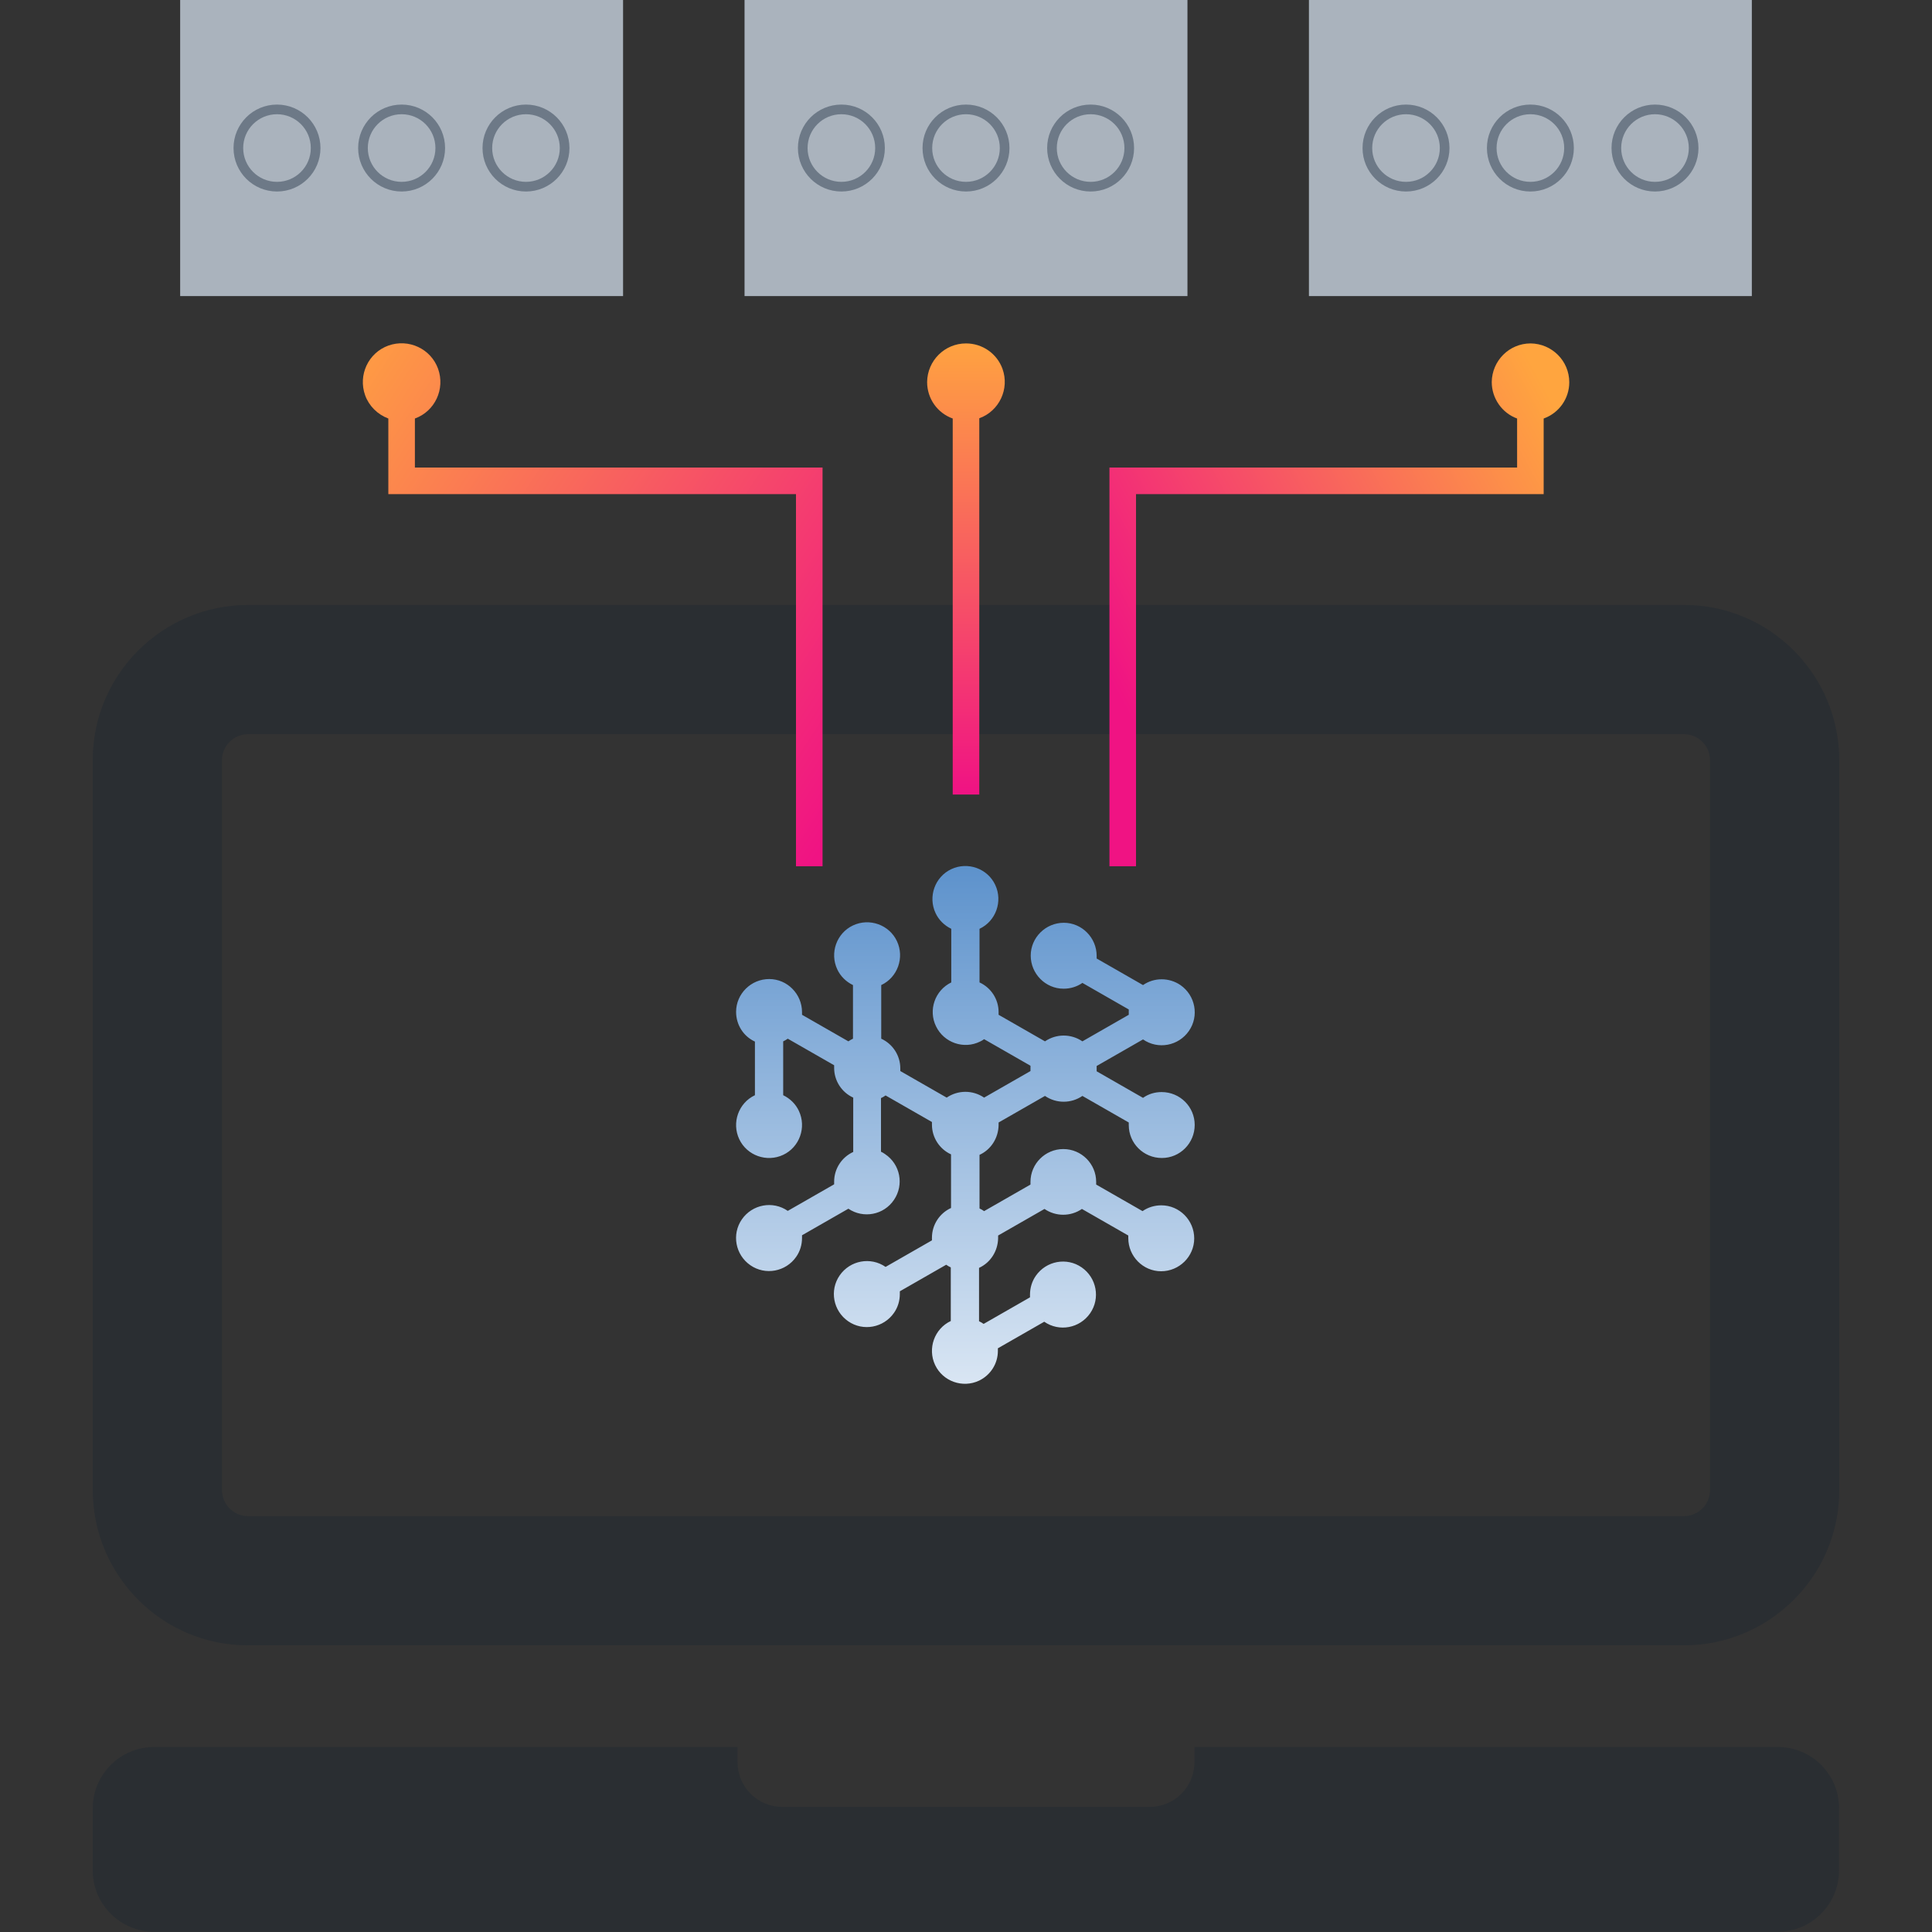 <?xml version="1.0" encoding="utf-8"?>
<!-- Generator: Adobe Illustrator 21.1.0, SVG Export Plug-In . SVG Version: 6.00 Build 0)  -->
<svg version="1.1" id="Layer_1" xmlns="http://www.w3.org/2000/svg" xmlns:xlink="http://www.w3.org/1999/xlink" x="0px" y="0px"
	 viewBox="0 0 800 800" style="enable-background:new 0 0 800 800;" xml:space="preserve">
<rect x="0" y="0" width="800" height="800" fill="#333333" stroke="none"/>
<style type="text/css">
	.st0{fill:#2A2E32;}
	.st1{fill:url(#SVGID_1_);}
	.st2{fill:url(#SVGID_2_);}
	.st3{fill:url(#SVGID_3_);}
	.st4{fill:url(#SVGID_4_);}
	.st5{fill:#AAB3BD;}
	.st6{fill:none;stroke:#6D7987;stroke-width:4;stroke-miterlimit:10;}
</style>
<title>mock</title>
<path class="st0" d="M697.4,681.3H102.6c-35.4,0-64.1-28.8-64.2-64.2V314.7c0-35.4,28.8-64.1,64.2-64.2h594.8
	c35.4,0,64.1,28.8,64.2,64.2v302.4C761.6,652.5,732.8,681.2,697.4,681.3z M102.6,304c-5.9,0.1-10.6,4.8-10.7,10.7v302.4
	c0.1,5.9,4.8,10.6,10.7,10.7h594.8c5.9-0.1,10.6-4.8,10.7-10.7V314.7c-0.1-5.9-4.8-10.6-10.7-10.7L102.6,304z"/>
<path class="st0" d="M736.2,723.4H494.6v6.3c0,10.2-8.3,18.5-18.5,18.5l0,0H323.9c-10.2,0-18.5-8.3-18.5-18.5l0,0v-6.3H63.8
	c-14,0-25.4,11.4-25.4,25.4v25.7c0,14,11.4,25.4,25.4,25.4h672.3c14,0,25.4-11.4,25.4-25.4v-25.7
	C761.6,734.8,750.2,723.4,736.2,723.4z"/>
<linearGradient id="SVGID_1_" gradientUnits="userSpaceOnUse" x1="399.846" y1="161.05" x2="399.846" y2="446.425" gradientTransform="matrix(1 0 0 -1 0 800)">
	<stop  offset="0" style="stop-color:#FFFFFF"/>
	<stop  offset="1" style="stop-color:#5A90CB"/>
</linearGradient>
<path class="st1" d="M481.1,479.5c7.5,0,13.6-6.1,13.6-13.7c0-7.5-6.1-13.6-13.7-13.6c-2.8,0-5.5,0.8-7.7,2.4l-19.2-11
	c0-0.4,0-0.7,0-1.1s0-0.7,0-1.1l19.2-11c6.2,4.3,14.7,2.7,19-3.5c4.3-6.2,2.7-14.7-3.5-19c-4.7-3.2-10.9-3.2-15.5,0l-19.2-11
	c0-0.4,0-0.7,0-1.1c0-7.5-6.1-13.7-13.6-13.7c-7.5,0-13.7,6.1-13.7,13.6c0,7.5,6.1,13.7,13.6,13.7c2.8,0,5.5-0.8,7.8-2.4l19.2,11
	c0,0.4,0,0.7,0,1.1s0,0.7,0,1.1l-19.2,11c-4.7-3.2-10.8-3.2-15.5,0l-19.2-11c0-0.4,0-0.7,0-1.1c0-5.3-3.1-10.1-7.9-12.3v-22.2
	c6.8-3.2,9.7-11.4,6.5-18.2c-3.2-6.8-11.4-9.7-18.2-6.5c-6.8,3.2-9.7,11.4-6.5,18.2c1.3,2.8,3.6,5.1,6.5,6.5v22.2
	c-6.8,3.3-9.6,11.5-6.3,18.2c3.3,6.8,11.5,9.6,18.2,6.3c0.6-0.3,1.2-0.6,1.7-1l19.2,11c0,0.4,0,0.7,0,1.1s0,0.7,0,1.1l-19.2,11
	c-4.7-3.2-10.8-3.2-15.5,0l-19.2-11c0-0.4,0-0.7,0-1.1c0-5.3-3.1-10.1-7.9-12.3v-22.2c6.8-3.2,9.7-11.4,6.5-18.2
	c-3.2-6.8-11.4-9.7-18.2-6.5c-6.8,3.2-9.7,11.4-6.5,18.2c1.3,2.8,3.6,5.1,6.5,6.5v22.2c-0.7,0.3-1.3,0.7-1.9,1.1l-19.2-11
	c0-0.4,0-0.7,0-1.1c0-7.5-6.1-13.7-13.6-13.7c-7.5,0-13.7,6.1-13.7,13.6c0,5.3,3,10.1,7.8,12.3v22.2c-6.8,3.2-9.7,11.4-6.5,18.2
	c3.2,6.8,11.4,9.7,18.2,6.5c6.8-3.2,9.7-11.4,6.5-18.2c-1.3-2.8-3.6-5.1-6.5-6.5v-22.3c0.7-0.3,1.3-0.7,1.9-1.1l19.2,11
	c0,0.4,0,0.7,0,1.1c0,5.3,3.1,10.1,7.9,12.3V477c-4.8,2.2-7.9,7-7.9,12.3c0,0.4,0,0.7,0,1.1l-19.2,11c-6.2-4.3-14.7-2.7-19,3.5
	c-4.3,6.2-2.7,14.7,3.5,19c6.2,4.3,14.7,2.7,19-3.5c1.6-2.3,2.4-5,2.4-7.8c0-0.4,0-0.7,0-1.1l19.2-11c6.2,4.2,14.7,2.6,18.9-3.7
	c4.2-6.2,2.6-14.7-3.7-18.9c-0.5-0.4-1.1-0.7-1.7-1v-22.2c0.7-0.3,1.3-0.7,1.9-1.1l19.2,11c0,0.4,0,0.7,0,1.1
	c0,5.3,3.1,10.1,7.9,12.3v22.2c-4.8,2.2-7.9,7-7.9,12.3c0,0.4,0,0.7,0,1.1l-19.2,11c-6.2-4.3-14.7-2.7-19,3.5
	c-4.3,6.2-2.7,14.7,3.5,19c6.2,4.3,14.7,2.7,19-3.5c1.6-2.3,2.4-5,2.4-7.8c0-0.4,0-0.7,0-1.1l19.2-11c0.6,0.4,1.2,0.8,1.9,1.1v22.2
	c-6.8,3.2-9.7,11.4-6.5,18.2c3.2,6.8,11.4,9.7,18.2,6.5c4.8-2.3,7.8-7.1,7.8-12.3c0-0.4,0-0.7,0-1.1l19.2-11
	c6.2,4.3,14.7,2.7,19-3.5c4.3-6.2,2.7-14.7-3.5-19c-6.2-4.3-14.7-2.7-19,3.5c-1.6,2.3-2.4,5-2.4,7.8c0,0.4,0,0.7,0,1.1l-19.2,11
	c-0.6-0.4-1.2-0.8-1.9-1.1V525c4.8-2.2,7.8-7,7.9-12.3c0-0.4,0-0.7,0-1.1l19.2-11c4.7,3.2,10.8,3.2,15.5,0l19.2,11
	c0,0.4,0,0.7,0,1.1c0,7.5,6.1,13.7,13.6,13.7c7.5,0,13.7-6.1,13.7-13.6c0-7.5-6.1-13.7-13.6-13.7c-2.8,0-5.5,0.8-7.8,2.4l-19.2-11
	c0-0.4,0-0.7,0-1.1c0-7.5-6.1-13.6-13.6-13.6c-7.5,0-13.6,6.1-13.6,13.6c0,0.4,0,0.7,0,1.1l-19.2,11c-0.6-0.4-1.2-0.8-1.9-1.1v-22.2
	c4.8-2.2,7.8-7,7.9-12.3c0-0.4,0-0.7,0-1.1l19.2-11c4.7,3.2,10.8,3.2,15.5,0l19.2,11c0,0.4,0,0.7,0,1.1
	C467.4,473.4,473.5,479.5,481.1,479.5"/>
<linearGradient id="SVGID_2_" gradientUnits="userSpaceOnUse" x1="400.002" y1="472.318" x2="400.002" y2="661.196" gradientTransform="matrix(1 0 0 -1 0 800)">
	<stop  offset="0" style="stop-color:#F01383"/>
	<stop  offset="1" style="stop-color:#FFA53F"/>
</linearGradient>
<path class="st2" d="M400,142.2c-8.8,0-16,7.1-16.1,16c0,6.8,4.2,12.8,10.6,15.1V329h11V173.2c8.3-3,12.6-12.2,9.6-20.5
	C412.8,146.4,406.8,142.2,400,142.2z"/>
<linearGradient id="SVGID_3_" gradientUnits="userSpaceOnUse" x1="648.212" y1="624.076" x2="458.502" y2="520.315" gradientTransform="matrix(1 0 0 -1 0 800)">
	<stop  offset="0" style="stop-color:#FFA53F"/>
	<stop  offset="1" style="stop-color:#F01383"/>
</linearGradient>
<path class="st3" d="M649.8,158.3c0-8.9-7.2-16-16-16.1c-8.9,0-16,7.2-16.1,16c0,6.7,4.2,12.8,10.5,15.1v20.3H459.4v165.1h11V204.6
	h168.8v-31.3C645.6,171,649.8,165,649.8,158.3z"/>
<linearGradient id="SVGID_4_" gradientUnits="userSpaceOnUse" x1="130.016" y1="657.226" x2="372.896" y2="499.225" gradientTransform="matrix(1 0 0 -1 0 800)">
	<stop  offset="0" style="stop-color:#FFA53F"/>
	<stop  offset="1" style="stop-color:#F01383"/>
</linearGradient>
<path class="st4" d="M171.8,173.3c8.3-3,12.6-12.2,9.6-20.6c-3-8.3-12.2-12.6-20.6-9.6c-8.3,3-12.6,12.2-9.6,20.6
	c1.6,4.4,5.1,7.9,9.6,9.6v31.3h168.8v154.1h11V193.6H171.8V173.3z"/>
<rect x="74.6" class="st5" width="183.4" height="122.6"/>
<rect x="308.3" class="st5" width="183.4" height="122.6"/>
<rect x="542" class="st5" width="183.4" height="122.6"/>
<circle class="st6" cx="582.2" cy="61.3" r="16"/>
<circle class="st6" cx="633.7" cy="61.3" r="16"/>
<circle class="st6" cx="685.3" cy="61.3" r="16"/>
<circle class="st6" cx="348.4" cy="61.3" r="16"/>
<circle class="st6" cx="400" cy="61.3" r="16"/>
<circle class="st6" cx="451.6" cy="61.3" r="16"/>
<circle class="st6" cx="114.7" cy="61.3" r="16"/>
<circle class="st6" cx="166.3" cy="61.3" r="16"/>
<circle class="st6" cx="217.8" cy="61.3" r="16"/>
</svg>
